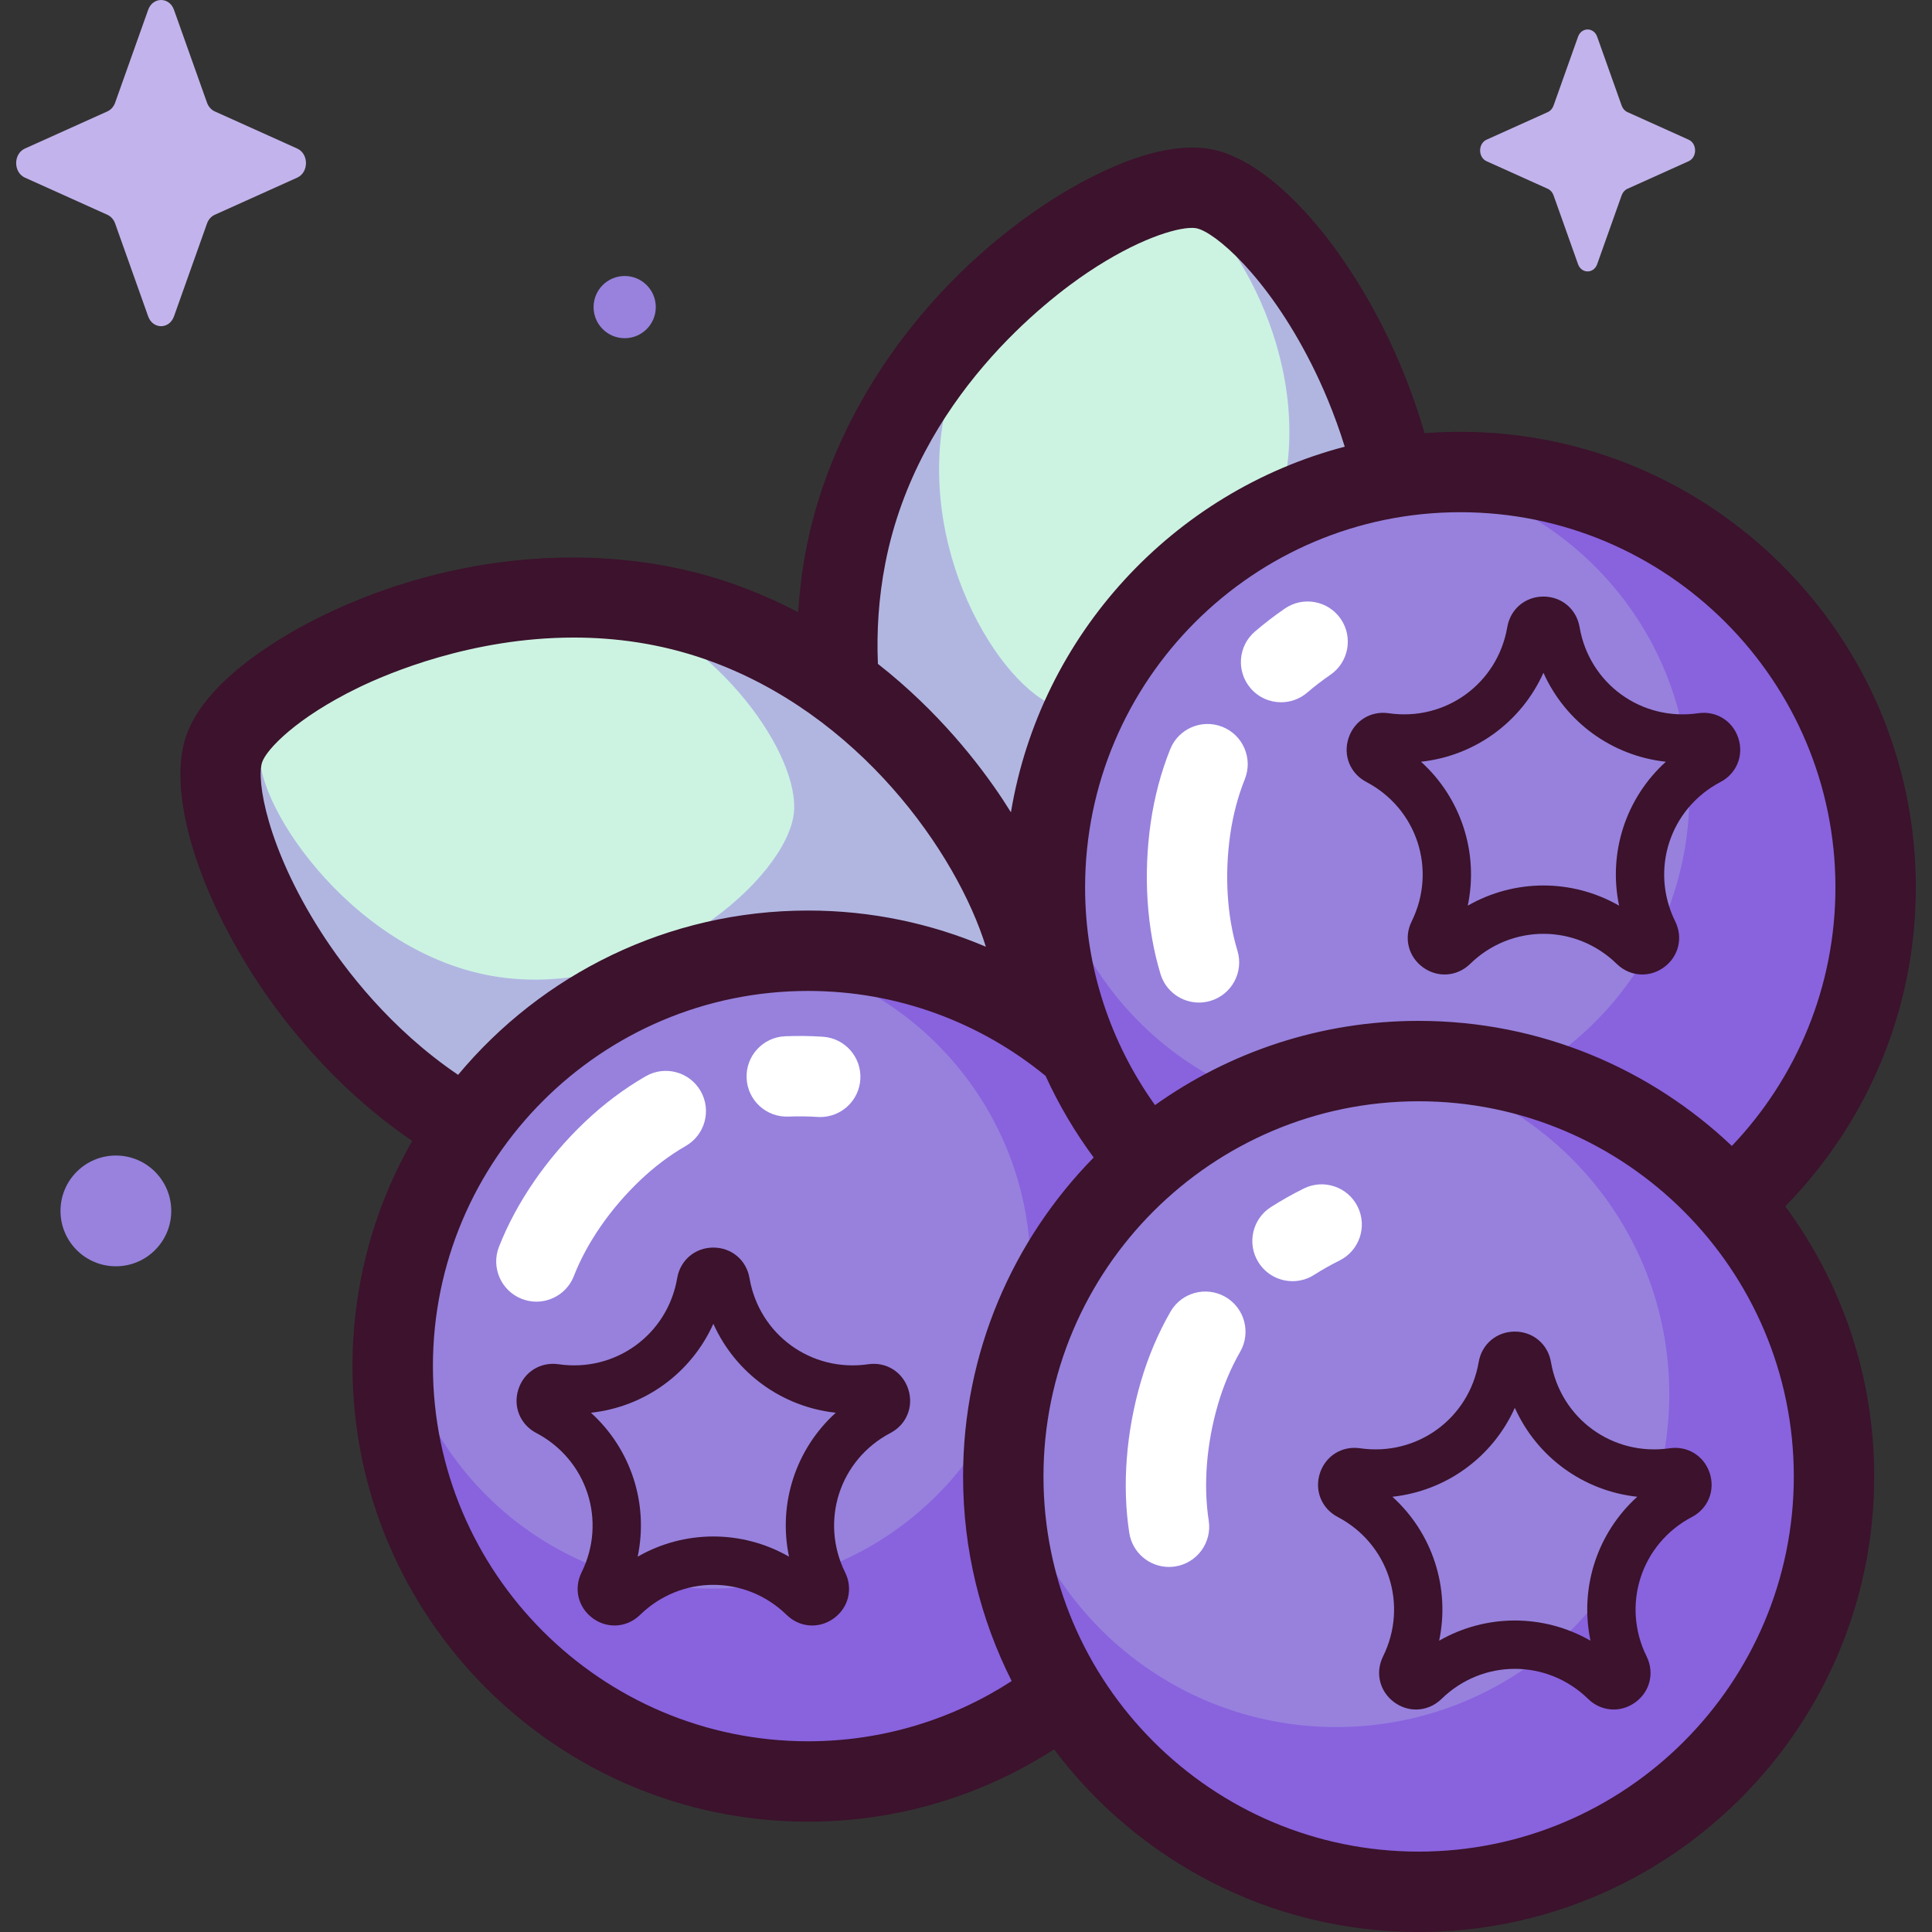 <svg id="Capa_1" enable-background="new 0 0 512 512" height="512" viewBox="0 0 512 512" width="512" xmlns="http://www.w3.org/2000/svg"><rect x="0" y="0" width="512" height="512" fill="#333333" stroke="none"/><g><g><path d="m319.162 50.049c-20.449-4.097-82.974 35.418-95.003 97.204-2.26 11.609-2.716 23.149-1.805 34.27-9.476-6.898-20.131-12.735-31.875-16.842-58.977-20.622-124.3 13.981-131.086 33.867s23.512 87.923 82.49 108.545c58.977 20.621 122.987-10.132 131.086-33.867.016-.045.028-.094.043-.14.878.299 1.743.541 2.589.71 24.408 4.89 82.974-35.417 95.003-97.203 12.029-61.786-30.992-122.447-51.442-126.544z" fill="#ccf3e2"/><path d="m319.162 50.049c-2.475-.496-5.57-.347-9.114.396 13.014 4.648 37.521 40.763 30.362 77.531-7.406 38.038-43.461 62.852-58.487 59.842s-39.075-39.867-31.669-77.905c2.712-13.931 9.6-26.012 17.853-35.619-19.544 17.085-37.973 42.273-43.948 72.959-2.262 11.617-2.695 23.159-1.78 34.288-9.482-6.906-20.146-12.75-31.9-16.859-10.15-3.549-20.489-5.462-30.684-6.096 31.266 10.76 52.233 41.796 50.586 56.885-1.891 17.318-37.345 48.252-76.415 43.688-39.071-4.565-66.656-45.707-65.072-60.217.684-6.263 7.744-16.106 18.68-24.908-15.191 7.833-25.676 17.176-28.181 24.516-6.786 19.886 23.512 87.923 82.49 108.545 58.977 20.622 122.987-10.132 131.086-33.867 4.894-14.342-4.717-43.454-26.098-68.8 10.794 10.578 20.817 21.898 29.908 33.975 7.628 10.133 14.432 20.747 20.974 31.517 27.505-11.647 63.685-46.249 72.851-93.326 12.029-61.787-30.992-122.448-51.442-126.545z" fill="#b1b6e1"/><path d="m497.062 235.167c0-60.793-49.283-110.076-110.076-110.076-60.794 0-110.077 49.283-110.077 110.076 0 15.353 3.147 29.968 8.824 43.244-19.246-16.49-44.248-26.456-71.579-26.456-60.793 0-110.076 49.283-110.076 110.077 0 60.793 49.283 110.077 110.076 110.077 25.61 0 49.176-8.747 67.877-23.414 19.349 31.581 54.175 52.653 93.925 52.653 60.794 0 110.076-49.283 110.076-110.076 0-27.815-10.321-53.216-27.337-72.594 23.488-20.188 38.367-50.111 38.367-83.511z" fill="#9781dd"/><g fill="#8962de"><path d="m273.117 336.475c0 .481-.028.954-.036 1.433 7.769-9.115 14.704-18.93 22.406-28.13 1.738-2.076 3.532-4.101 5.35-6.105.882 1.107 1.777 2.204 2.7 3.276 9.593-5.115 19.014-10.653 28.027-16.761-28.536-11.023-49.659-36.938-53.864-68.215-.517 4.327-.79 8.729-.79 13.194 0 15.362 3.152 29.987 8.837 43.27-19.247-16.502-44.25-26.481-71.592-26.481-4.636 0-9.203.29-13.688.846 41.056 5.773 72.65 41.025 72.65 83.673z"/><path d="m188.597 420.995c-42.648 0-77.9-31.594-83.673-72.651-.556 4.485-.847 9.052-.847 13.688 0 60.794 49.283 110.077 110.077 110.077 24.309 0 46.773-7.886 64.986-21.231-7.971-21.466-15.827-42.975-22.006-64.996-15.343 21.262-40.311 35.113-68.537 35.113z"/><path d="m451.135 310.877c3.281 1.911 6.543 3.85 9.754 5.867 22.217-20.14 36.173-49.228 36.173-81.577 0-60.793-49.283-110.076-110.076-110.076-4.466 0-8.868.273-13.195.79 41.734 5.611 73.922 41.341 73.922 84.612 0 31.917-17.521 59.724-43.457 74.382-9.031-2.396-18.515-3.679-28.301-3.679-3.919 0-7.79.209-11.603.609 43.92 5.07 78.026 42.362 78.026 87.641 0 48.739-39.511 88.25-88.249 88.25-45.279 0-82.572-34.107-87.641-78.026-.4 3.814-.608 7.684-.608 11.603 0 60.793 49.283 110.077 110.076 110.077s110.076-49.283 110.076-110.077c0-31.725-13.425-60.308-34.897-80.396z"/></g><path d="m46.108 2.607 8.75 24.604c.375 1.053 1.116 1.888 2.052 2.31l21.859 9.849c3.088 1.391 3.088 6.312 0 7.703l-21.859 9.848c-.936.422-1.678 1.256-2.052 2.31l-8.75 24.604c-1.236 3.476-5.608 3.476-6.844 0l-8.75-24.604c-.375-1.054-1.116-1.888-2.052-2.31l-21.86-9.849c-3.088-1.391-3.088-6.312 0-7.703l21.859-9.849c.936-.422 1.678-1.256 2.052-2.31l8.75-24.604c1.237-3.475 5.609-3.475 6.845.001z" fill="#c3b3ec"/><path d="m423.27 9.746 6.491 18.251c.278.781.828 1.401 1.522 1.713l16.215 7.306c2.291 1.032 2.291 4.682 0 5.714l-16.215 7.306c-.694.313-1.244.932-1.522 1.713l-6.491 18.251c-.917 2.578-4.16 2.578-5.077 0l-6.491-18.251c-.278-.781-.828-1.401-1.522-1.713l-16.215-7.306c-2.291-1.032-2.291-4.682 0-5.714l16.215-7.306c.694-.313 1.244-.932 1.522-1.713l6.491-18.251c.917-2.579 4.16-2.579 5.077 0z" fill="#c3b3ec"/><circle cx="30.707" cy="320.904" fill="#9882de" r="14.675"/><path d="m173.79 81.385c0 4.552-3.69 8.242-8.242 8.242s-8.242-3.69-8.242-8.242 3.69-8.242 8.242-8.242 8.242 3.69 8.242 8.242z" fill="#9882de"/></g><g><path d="m507.714 235.167c0-66.57-54.159-120.729-120.729-120.729-3.184 0-6.339.126-9.462.369-3.329-11.52-7.509-21.097-10.951-27.919-13.028-25.819-30.816-44.379-45.318-47.285-15.722-3.151-36.621 9.378-44.877 14.91-32.417 21.723-55.846 55.631-62.675 90.703-1.132 5.813-1.828 11.498-2.178 17.028-5.447-2.851-11.282-5.434-17.53-7.618-33.141-11.588-73.676-8.412-108.43 8.495-9.135 4.444-30.954 16.458-36.254 31.987-4.793 14.047 2.15 38.844 17.688 63.171 7.408 11.598 21.265 29.77 42.245 44.063-10.062 17.615-15.819 37.992-15.819 59.689 0 66.57 54.159 120.729 120.729 120.729 23.997 0 46.373-7.051 65.189-19.171 22.043 29.372 57.146 48.41 96.613 48.41 66.57 0 120.728-54.159 120.728-120.729 0-26.78-8.77-51.549-23.582-71.594 21.392-21.793 34.613-51.632 34.613-84.509zm-21.304 0c0 26.535-10.45 50.672-27.449 68.519-21.652-20.53-50.882-33.144-83.005-33.144-26.013 0-50.131 8.27-69.863 22.319-11.648-16.282-18.532-36.193-18.532-57.695 0-54.823 44.601-99.424 99.424-99.424 54.823.001 99.425 44.602 99.425 99.425zm-251.795-85.878c8.547-43.903 43.204-70.095 53.622-77.076 13.208-8.851 23.301-11.82 27.629-11.82.47 0 .872.035 1.203.101 4.779.958 18.628 12.498 30.483 35.993 2.753 5.455 6.056 12.948 8.816 21.89-45.523 11.943-80.629 49.863-88.462 96.892-.697-1.118-1.403-2.236-2.14-3.353-6.223-9.421-17.076-23.413-33.111-35.985-.357-8.392.149-17.338 1.96-26.642zm-149.661 97.523c-14.175-22.192-17.076-40.143-15.479-44.823 1.162-3.406 9.089-11.769 25.411-19.71 7.914-3.85 30.156-13.319 57.188-13.319 11.046 0 22.897 1.583 34.89 5.776 40.736 14.244 66.63 51.414 74.299 76.159-14.483-6.165-30.4-9.593-47.108-9.593-37.24 0-70.593 16.952-92.756 43.542-18.016-12.216-30.029-27.987-36.445-38.032zm129.2 214.645c-54.823 0-99.424-44.602-99.424-99.424 0-54.823 44.602-99.424 99.424-99.424 23.863 0 45.785 8.454 62.939 22.519 3.502 7.67 7.786 14.911 12.746 21.624-21.394 21.794-34.612 51.64-34.612 84.52 0 19.487 4.647 37.908 12.882 54.22-15.552 10.088-34.077 15.965-53.955 15.965zm161.802 29.239c-54.823 0-99.424-44.602-99.424-99.424 0-54.823 44.602-99.424 99.424-99.424s99.424 44.602 99.424 99.424-44.602 99.424-99.424 99.424z" fill="#3c122c"/><path d="m375.254 453.041c-1.984 0-3.984-.627-5.735-1.899-3.904-2.836-5.137-7.838-3-12.164 6.743-13.647 1.468-29.882-12.008-36.959-4.272-2.243-6.214-7.015-4.723-11.604s5.863-7.309 10.642-6.611c15.057 2.191 28.872-7.838 31.439-22.842.814-4.756 4.751-8.078 9.577-8.078 4.825.001 8.762 3.322 9.576 8.078v.001c2.566 15.002 16.371 25.033 31.44 22.841 4.775-.698 9.15 2.022 10.641 6.611s-.452 9.361-4.723 11.604c-13.476 7.077-18.751 23.311-12.008 36.959 2.137 4.326.903 9.328-3.001 12.164-3.905 2.836-9.041 2.462-12.494-.907-10.896-10.629-27.965-10.631-38.861.001-1.907 1.858-4.323 2.804-6.762 2.805zm-6.257-56.384c10.626 9.62 15.336 24.116 12.393 38.144 12.433-7.133 27.674-7.133 40.107 0-2.942-14.028 1.768-28.524 12.394-38.144-14.251-1.537-26.582-10.495-32.448-23.574-5.864 13.078-18.196 22.036-32.446 23.574zm29.424-33.54c0 .002.001.004.001.006 0-.002-.001-.003-.001-.005z" fill="#3c122c"/><path d="m162.854 430.773c-1.984 0-3.984-.626-5.735-1.898-3.903-2.836-5.137-7.838-3-12.164 6.743-13.647 1.468-29.882-12.009-36.959-4.272-2.243-6.214-7.015-4.723-11.603 1.492-4.589 5.864-7.31 10.642-6.611 15.067 2.189 28.873-7.838 31.439-22.842.814-4.756 4.751-8.077 9.577-8.077 4.825 0 8.762 3.322 9.576 8.077 2.567 15.004 16.374 25.039 31.439 22.843 4.776-.698 9.15 2.022 10.641 6.611s-.451 9.36-4.722 11.604c-13.477 7.077-18.753 23.312-12.009 36.959 2.137 4.326.903 9.327-3 12.164-3.904 2.835-9.043 2.464-12.495-.907-10.895-10.629-27.965-10.629-38.861 0-1.903 1.856-4.32 2.803-6.76 2.803zm-6.256-56.383c10.626 9.62 15.336 24.115 12.393 38.144 12.433-7.134 27.675-7.133 40.107-.001-2.942-14.029 1.767-28.523 12.394-38.144-14.251-1.537-26.582-10.496-32.447-23.575-5.865 13.079-18.197 22.038-32.447 23.576zm35.724-34.618-6.3 1.077z" fill="#3c122c"/><path d="m435.218 258.252c-2.44 0-4.856-.947-6.76-2.805-10.896-10.629-27.965-10.631-38.862 0-3.452 3.368-8.591 3.741-12.494.906-3.904-2.836-5.137-7.838-3.001-12.164 6.743-13.648 1.469-29.883-12.008-36.96-4.272-2.242-6.214-7.014-4.723-11.603s5.867-7.309 10.642-6.612c15.053 2.187 28.872-7.838 31.439-22.842.814-4.756 4.751-8.077 9.577-8.077 4.825 0 8.763 3.322 9.576 8.077 2.567 15.004 16.373 25.034 31.439 22.842 4.769-.698 9.15 2.022 10.641 6.612 1.491 4.589-.451 9.361-4.724 11.603-13.476 7.077-18.751 23.311-12.008 36.959 2.137 4.325.903 9.327-3 12.164-1.75 1.273-3.75 1.9-5.734 1.9zm-58.638-56.384c10.627 9.62 15.336 24.115 12.393 38.144 12.433-7.133 27.675-7.133 40.108 0-2.943-14.029 1.767-28.524 12.393-38.144-14.251-1.537-26.581-10.496-32.447-23.575-5.865 13.078-18.197 22.037-32.447 23.575zm29.424-33.539c0 .003.001.006.002.009-.001-.003-.001-.007-.002-.009z" fill="#3c122c"/><g fill="#fff"><path d="m217.378 296.026c-.234 0-.469-.008-.706-.023-2.615-.17-5.211-.201-7.712-.096-5.891.251-10.847-4.308-11.099-10.185-.253-5.877 4.308-10.847 10.185-11.099 3.267-.141 6.637-.1 10.018.122 5.87.384 10.318 5.454 9.934 11.325-.369 5.632-5.054 9.955-10.62 9.956z"/><path d="m142.151 344.954c-1.29 0-2.601-.236-3.876-.734-5.479-2.141-8.185-8.32-6.043-13.799 4.596-11.757 12.689-23.518 22.789-33.115 4.98-4.732 10.396-8.798 16.099-12.086 5.098-2.937 11.611-1.188 14.548 3.909 2.938 5.097 1.188 11.611-3.909 14.548-4.245 2.447-8.304 5.499-12.063 9.072-7.882 7.489-14.14 16.52-17.622 25.427-1.643 4.207-5.665 6.778-9.923 6.778z"/><path d="m339.506 186.107c-2.996 0-5.975-1.257-8.081-3.707-3.836-4.461-3.329-11.186 1.131-15.022 2.479-2.132 5.151-4.185 7.942-6.104 4.849-3.332 11.48-2.103 14.812 2.745s2.103 11.48-2.745 14.812c-2.161 1.485-4.22 3.066-6.119 4.699-2.01 1.73-4.481 2.577-6.94 2.577z"/><path d="m317.736 265.69c-4.569 0-8.793-2.962-10.189-7.56-3.667-12.079-4.59-26.326-2.597-40.114.981-6.799 2.719-13.346 5.164-19.457 2.186-5.462 8.385-8.119 13.847-5.934 5.462 2.186 8.119 8.385 5.934 13.847-1.82 4.548-3.118 9.457-3.859 14.59-1.555 10.761-.881 21.728 1.897 30.879 1.709 5.629-1.469 11.579-7.098 13.288-1.032.312-2.075.461-3.099.461z"/><path d="m342.54 339.525c-3.512 0-6.949-1.735-8.982-4.913-3.171-4.955-1.724-11.543 3.232-14.713 2.757-1.764 5.691-3.422 8.721-4.927 5.269-2.618 11.661-.467 14.279 4.801 2.617 5.268.468 11.662-4.801 14.279-2.345 1.165-4.605 2.441-6.718 3.792-1.778 1.138-3.765 1.681-5.731 1.681z"/><path d="m309.785 415.257c-5.163 0-9.698-3.762-10.513-9.023-1.933-12.475-.844-26.709 3.067-40.081 1.93-6.596 4.57-12.833 7.849-18.538 2.931-5.101 9.441-6.859 14.543-3.928 5.101 2.931 6.859 9.442 3.928 14.543-2.44 4.246-4.416 8.924-5.873 13.904-3.051 10.435-3.926 21.387-2.462 30.838.901 5.813-3.082 11.257-8.895 12.157-.552.086-1.102.128-1.644.128z"/></g></g></g></svg>
